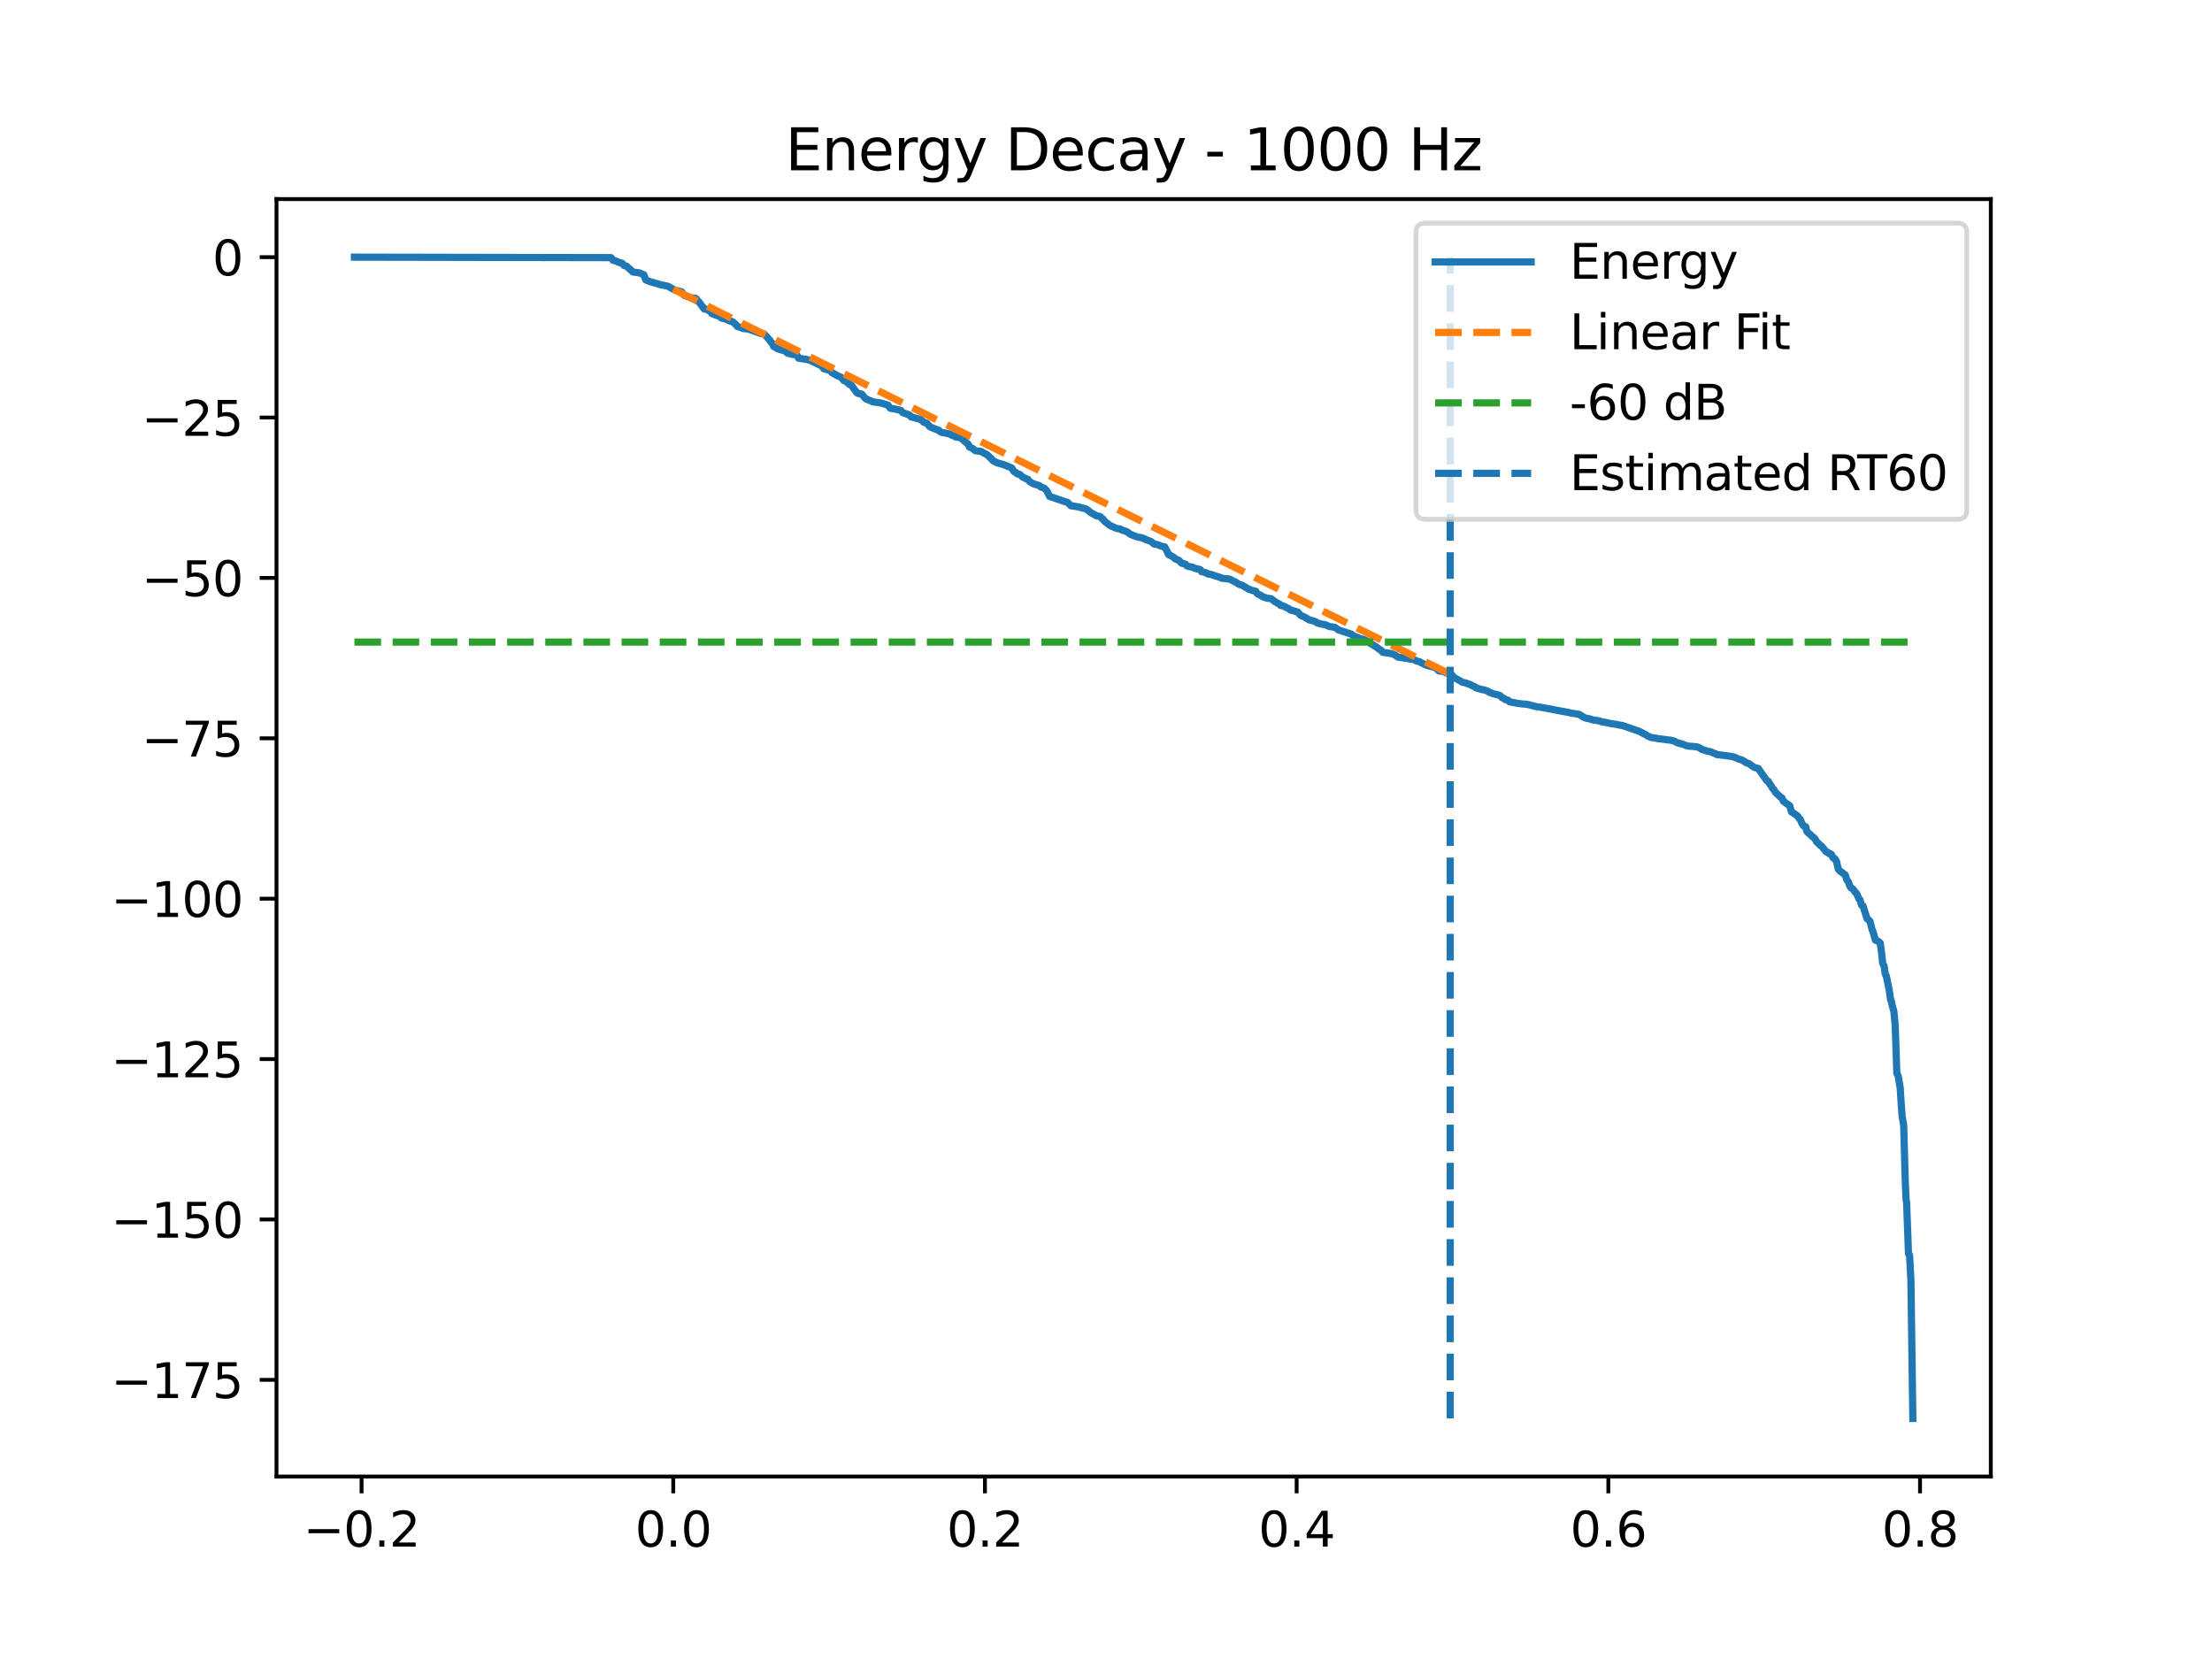 <?xml version="1.0" encoding="utf-8" standalone="no"?>
<!DOCTYPE svg PUBLIC "-//W3C//DTD SVG 1.1//EN"
  "http://www.w3.org/Graphics/SVG/1.1/DTD/svg11.dtd">
<svg xmlns:xlink="http://www.w3.org/1999/xlink" width="460.8pt" height="345.6pt" viewBox="0 0 460.8 345.6" xmlns="http://www.w3.org/2000/svg" version="1.1">
 <defs>
  <style type="text/css">*{stroke-linejoin: round; stroke-linecap: butt}</style>
 </defs>
 <g id="figure_1">
  <g id="patch_1">
   <path d="M 0 345.6 
L 460.8 345.6 
L 460.8 0 
L 0 0 
z
" style="fill: #ffffff"/>
  </g>
  <g id="axes_1">
   <g id="patch_2">
    <path d="M 57.6 307.584 
L 414.72 307.584 
L 414.72 41.472 
L 57.6 41.472 
z
" style="fill: #ffffff"/>
   </g>
   <g id="matplotlib.axis_1">
    <g id="xtick_1">
     <g id="line2d_1">
      <defs>
       <path id="m60c1c02445" d="M 0 0 
L 0 3.5 
" style="stroke: #000000; stroke-width: 0.8"/>
      </defs>
      <g>
       <use xlink:href="#m60c1c02445" x="75.321" y="307.584" style="stroke: #000000; stroke-width: 0.8"/>
      </g>
     </g>
     <g id="text_1">
      <!-- −0.2 -->
      <g transform="translate(63.179 322.182) scale(0.1 -0.1)">
       <defs>
        <path id="DejaVuSans-2212" d="M 678 2272 
L 4684 2272 
L 4684 1741 
L 678 1741 
L 678 2272 
z
" transform="scale(0.016)"/>
        <path id="DejaVuSans-30" d="M 2034 4250 
Q 1547 4250 1301 3770 
Q 1056 3291 1056 2328 
Q 1056 1369 1301 889 
Q 1547 409 2034 409 
Q 2525 409 2770 889 
Q 3016 1369 3016 2328 
Q 3016 3291 2770 3770 
Q 2525 4250 2034 4250 
z
M 2034 4750 
Q 2819 4750 3233 4129 
Q 3647 3509 3647 2328 
Q 3647 1150 3233 529 
Q 2819 -91 2034 -91 
Q 1250 -91 836 529 
Q 422 1150 422 2328 
Q 422 3509 836 4129 
Q 1250 4750 2034 4750 
z
" transform="scale(0.016)"/>
        <path id="DejaVuSans-2e" d="M 684 794 
L 1344 794 
L 1344 0 
L 684 0 
L 684 794 
z
" transform="scale(0.016)"/>
        <path id="DejaVuSans-32" d="M 1228 531 
L 3431 531 
L 3431 0 
L 469 0 
L 469 531 
Q 828 903 1448 1529 
Q 2069 2156 2228 2338 
Q 2531 2678 2651 2914 
Q 2772 3150 2772 3378 
Q 2772 3750 2511 3984 
Q 2250 4219 1831 4219 
Q 1534 4219 1204 4116 
Q 875 4013 500 3803 
L 500 4441 
Q 881 4594 1212 4672 
Q 1544 4750 1819 4750 
Q 2544 4750 2975 4387 
Q 3406 4025 3406 3419 
Q 3406 3131 3298 2873 
Q 3191 2616 2906 2266 
Q 2828 2175 2409 1742 
Q 1991 1309 1228 531 
z
" transform="scale(0.016)"/>
       </defs>
       <use xlink:href="#DejaVuSans-2212"/>
       <use xlink:href="#DejaVuSans-30" transform="translate(83.789 0)"/>
       <use xlink:href="#DejaVuSans-2e" transform="translate(147.412 0)"/>
       <use xlink:href="#DejaVuSans-32" transform="translate(179.199 0)"/>
      </g>
     </g>
    </g>
    <g id="xtick_2">
     <g id="line2d_2">
      <g>
       <use xlink:href="#m60c1c02445" x="140.252" y="307.584" style="stroke: #000000; stroke-width: 0.8"/>
      </g>
     </g>
     <g id="text_2">
      <!-- 0.0 -->
      <g transform="translate(132.3 322.182) scale(0.1 -0.1)">
       <use xlink:href="#DejaVuSans-30"/>
       <use xlink:href="#DejaVuSans-2e" transform="translate(63.623 0)"/>
       <use xlink:href="#DejaVuSans-30" transform="translate(95.41 0)"/>
      </g>
     </g>
    </g>
    <g id="xtick_3">
     <g id="line2d_3">
      <g>
       <use xlink:href="#m60c1c02445" x="205.183" y="307.584" style="stroke: #000000; stroke-width: 0.8"/>
      </g>
     </g>
     <g id="text_3">
      <!-- 0.2 -->
      <g transform="translate(197.231 322.182) scale(0.1 -0.1)">
       <use xlink:href="#DejaVuSans-30"/>
       <use xlink:href="#DejaVuSans-2e" transform="translate(63.623 0)"/>
       <use xlink:href="#DejaVuSans-32" transform="translate(95.41 0)"/>
      </g>
     </g>
    </g>
    <g id="xtick_4">
     <g id="line2d_4">
      <g>
       <use xlink:href="#m60c1c02445" x="270.113" y="307.584" style="stroke: #000000; stroke-width: 0.8"/>
      </g>
     </g>
     <g id="text_4">
      <!-- 0.4 -->
      <g transform="translate(262.162 322.182) scale(0.1 -0.1)">
       <defs>
        <path id="DejaVuSans-34" d="M 2419 4116 
L 825 1625 
L 2419 1625 
L 2419 4116 
z
M 2253 4666 
L 3047 4666 
L 3047 1625 
L 3713 1625 
L 3713 1100 
L 3047 1100 
L 3047 0 
L 2419 0 
L 2419 1100 
L 313 1100 
L 313 1709 
L 2253 4666 
z
" transform="scale(0.016)"/>
       </defs>
       <use xlink:href="#DejaVuSans-30"/>
       <use xlink:href="#DejaVuSans-2e" transform="translate(63.623 0)"/>
       <use xlink:href="#DejaVuSans-34" transform="translate(95.41 0)"/>
      </g>
     </g>
    </g>
    <g id="xtick_5">
     <g id="line2d_5">
      <g>
       <use xlink:href="#m60c1c02445" x="335.044" y="307.584" style="stroke: #000000; stroke-width: 0.8"/>
      </g>
     </g>
     <g id="text_5">
      <!-- 0.6 -->
      <g transform="translate(327.093 322.182) scale(0.1 -0.1)">
       <defs>
        <path id="DejaVuSans-36" d="M 2113 2584 
Q 1688 2584 1439 2293 
Q 1191 2003 1191 1497 
Q 1191 994 1439 701 
Q 1688 409 2113 409 
Q 2538 409 2786 701 
Q 3034 994 3034 1497 
Q 3034 2003 2786 2293 
Q 2538 2584 2113 2584 
z
M 3366 4563 
L 3366 3988 
Q 3128 4100 2886 4159 
Q 2644 4219 2406 4219 
Q 1781 4219 1451 3797 
Q 1122 3375 1075 2522 
Q 1259 2794 1537 2939 
Q 1816 3084 2150 3084 
Q 2853 3084 3261 2657 
Q 3669 2231 3669 1497 
Q 3669 778 3244 343 
Q 2819 -91 2113 -91 
Q 1303 -91 875 529 
Q 447 1150 447 2328 
Q 447 3434 972 4092 
Q 1497 4750 2381 4750 
Q 2619 4750 2861 4703 
Q 3103 4656 3366 4563 
z
" transform="scale(0.016)"/>
       </defs>
       <use xlink:href="#DejaVuSans-30"/>
       <use xlink:href="#DejaVuSans-2e" transform="translate(63.623 0)"/>
       <use xlink:href="#DejaVuSans-36" transform="translate(95.41 0)"/>
      </g>
     </g>
    </g>
    <g id="xtick_6">
     <g id="line2d_6">
      <g>
       <use xlink:href="#m60c1c02445" x="399.975" y="307.584" style="stroke: #000000; stroke-width: 0.8"/>
      </g>
     </g>
     <g id="text_6">
      <!-- 0.8 -->
      <g transform="translate(392.024 322.182) scale(0.1 -0.1)">
       <defs>
        <path id="DejaVuSans-38" d="M 2034 2216 
Q 1584 2216 1326 1975 
Q 1069 1734 1069 1313 
Q 1069 891 1326 650 
Q 1584 409 2034 409 
Q 2484 409 2743 651 
Q 3003 894 3003 1313 
Q 3003 1734 2745 1975 
Q 2488 2216 2034 2216 
z
M 1403 2484 
Q 997 2584 770 2862 
Q 544 3141 544 3541 
Q 544 4100 942 4425 
Q 1341 4750 2034 4750 
Q 2731 4750 3128 4425 
Q 3525 4100 3525 3541 
Q 3525 3141 3298 2862 
Q 3072 2584 2669 2484 
Q 3125 2378 3379 2068 
Q 3634 1759 3634 1313 
Q 3634 634 3220 271 
Q 2806 -91 2034 -91 
Q 1263 -91 848 271 
Q 434 634 434 1313 
Q 434 1759 690 2068 
Q 947 2378 1403 2484 
z
M 1172 3481 
Q 1172 3119 1398 2916 
Q 1625 2713 2034 2713 
Q 2441 2713 2670 2916 
Q 2900 3119 2900 3481 
Q 2900 3844 2670 4047 
Q 2441 4250 2034 4250 
Q 1625 4250 1398 4047 
Q 1172 3844 1172 3481 
z
" transform="scale(0.016)"/>
       </defs>
       <use xlink:href="#DejaVuSans-30"/>
       <use xlink:href="#DejaVuSans-2e" transform="translate(63.623 0)"/>
       <use xlink:href="#DejaVuSans-38" transform="translate(95.41 0)"/>
      </g>
     </g>
    </g>
   </g>
   <g id="matplotlib.axis_2">
    <g id="ytick_1">
     <g id="line2d_7">
      <defs>
       <path id="mba41e789d2" d="M 0 0 
L -3.5 0 
" style="stroke: #000000; stroke-width: 0.8"/>
      </defs>
      <g>
       <use xlink:href="#mba41e789d2" x="57.6" y="287.444" style="stroke: #000000; stroke-width: 0.8"/>
      </g>
     </g>
     <g id="text_7">
      <!-- −175 -->
      <g transform="translate(23.133 291.243) scale(0.1 -0.1)">
       <defs>
        <path id="DejaVuSans-31" d="M 794 531 
L 1825 531 
L 1825 4091 
L 703 3866 
L 703 4441 
L 1819 4666 
L 2450 4666 
L 2450 531 
L 3481 531 
L 3481 0 
L 794 0 
L 794 531 
z
" transform="scale(0.016)"/>
        <path id="DejaVuSans-37" d="M 525 4666 
L 3525 4666 
L 3525 4397 
L 1831 0 
L 1172 0 
L 2766 4134 
L 525 4134 
L 525 4666 
z
" transform="scale(0.016)"/>
        <path id="DejaVuSans-35" d="M 691 4666 
L 3169 4666 
L 3169 4134 
L 1269 4134 
L 1269 2991 
Q 1406 3038 1543 3061 
Q 1681 3084 1819 3084 
Q 2600 3084 3056 2656 
Q 3513 2228 3513 1497 
Q 3513 744 3044 326 
Q 2575 -91 1722 -91 
Q 1428 -91 1123 -41 
Q 819 9 494 109 
L 494 744 
Q 775 591 1075 516 
Q 1375 441 1709 441 
Q 2250 441 2565 725 
Q 2881 1009 2881 1497 
Q 2881 1984 2565 2268 
Q 2250 2553 1709 2553 
Q 1456 2553 1204 2497 
Q 953 2441 691 2322 
L 691 4666 
z
" transform="scale(0.016)"/>
       </defs>
       <use xlink:href="#DejaVuSans-2212"/>
       <use xlink:href="#DejaVuSans-31" transform="translate(83.789 0)"/>
       <use xlink:href="#DejaVuSans-37" transform="translate(147.412 0)"/>
       <use xlink:href="#DejaVuSans-35" transform="translate(211.035 0)"/>
      </g>
     </g>
    </g>
    <g id="ytick_2">
     <g id="line2d_8">
      <g>
       <use xlink:href="#mba41e789d2" x="57.6" y="254.033" style="stroke: #000000; stroke-width: 0.8"/>
      </g>
     </g>
     <g id="text_8">
      <!-- −150 -->
      <g transform="translate(23.133 257.833) scale(0.1 -0.1)">
       <use xlink:href="#DejaVuSans-2212"/>
       <use xlink:href="#DejaVuSans-31" transform="translate(83.789 0)"/>
       <use xlink:href="#DejaVuSans-35" transform="translate(147.412 0)"/>
       <use xlink:href="#DejaVuSans-30" transform="translate(211.035 0)"/>
      </g>
     </g>
    </g>
    <g id="ytick_3">
     <g id="line2d_9">
      <g>
       <use xlink:href="#mba41e789d2" x="57.6" y="220.622" style="stroke: #000000; stroke-width: 0.8"/>
      </g>
     </g>
     <g id="text_9">
      <!-- −125 -->
      <g transform="translate(23.133 224.422) scale(0.1 -0.1)">
       <use xlink:href="#DejaVuSans-2212"/>
       <use xlink:href="#DejaVuSans-31" transform="translate(83.789 0)"/>
       <use xlink:href="#DejaVuSans-32" transform="translate(147.412 0)"/>
       <use xlink:href="#DejaVuSans-35" transform="translate(211.035 0)"/>
      </g>
     </g>
    </g>
    <g id="ytick_4">
     <g id="line2d_10">
      <g>
       <use xlink:href="#mba41e789d2" x="57.6" y="187.212" style="stroke: #000000; stroke-width: 0.8"/>
      </g>
     </g>
     <g id="text_10">
      <!-- −100 -->
      <g transform="translate(23.133 191.011) scale(0.1 -0.1)">
       <use xlink:href="#DejaVuSans-2212"/>
       <use xlink:href="#DejaVuSans-31" transform="translate(83.789 0)"/>
       <use xlink:href="#DejaVuSans-30" transform="translate(147.412 0)"/>
       <use xlink:href="#DejaVuSans-30" transform="translate(211.035 0)"/>
      </g>
     </g>
    </g>
    <g id="ytick_5">
     <g id="line2d_11">
      <g>
       <use xlink:href="#mba41e789d2" x="57.6" y="153.801" style="stroke: #000000; stroke-width: 0.8"/>
      </g>
     </g>
     <g id="text_11">
      <!-- −75 -->
      <g transform="translate(29.495 157.6) scale(0.1 -0.1)">
       <use xlink:href="#DejaVuSans-2212"/>
       <use xlink:href="#DejaVuSans-37" transform="translate(83.789 0)"/>
       <use xlink:href="#DejaVuSans-35" transform="translate(147.412 0)"/>
      </g>
     </g>
    </g>
    <g id="ytick_6">
     <g id="line2d_12">
      <g>
       <use xlink:href="#mba41e789d2" x="57.6" y="120.39" style="stroke: #000000; stroke-width: 0.8"/>
      </g>
     </g>
     <g id="text_12">
      <!-- −50 -->
      <g transform="translate(29.495 124.189) scale(0.1 -0.1)">
       <use xlink:href="#DejaVuSans-2212"/>
       <use xlink:href="#DejaVuSans-35" transform="translate(83.789 0)"/>
       <use xlink:href="#DejaVuSans-30" transform="translate(147.412 0)"/>
      </g>
     </g>
    </g>
    <g id="ytick_7">
     <g id="line2d_13">
      <g>
       <use xlink:href="#mba41e789d2" x="57.6" y="86.979" style="stroke: #000000; stroke-width: 0.8"/>
      </g>
     </g>
     <g id="text_13">
      <!-- −25 -->
      <g transform="translate(29.495 90.778) scale(0.1 -0.1)">
       <use xlink:href="#DejaVuSans-2212"/>
       <use xlink:href="#DejaVuSans-32" transform="translate(83.789 0)"/>
       <use xlink:href="#DejaVuSans-35" transform="translate(147.412 0)"/>
      </g>
     </g>
    </g>
    <g id="ytick_8">
     <g id="line2d_14">
      <g>
       <use xlink:href="#mba41e789d2" x="57.6" y="53.568" style="stroke: #000000; stroke-width: 0.8"/>
      </g>
     </g>
     <g id="text_14">
      <!-- 0 -->
      <g transform="translate(44.237 57.367) scale(0.1 -0.1)">
       <use xlink:href="#DejaVuSans-30"/>
      </g>
     </g>
    </g>
   </g>
   <g id="line2d_15">
    <path d="M 73.833 53.568 
L 127.306 53.671 
L 127.692 54.225 
L 127.935 54.267 
L 128.638 54.504 
L 128.821 54.645 
L 129.592 54.829 
L 129.991 55.304 
L 130.526 55.442 
L 130.755 55.66 
L 131.675 56.481 
L 131.851 56.661 
L 133.211 56.842 
L 133.657 57.051 
L 134.137 57.241 
L 134.53 58.308 
L 134.746 58.398 
L 135.044 58.523 
L 135.564 58.71 
L 136.038 58.85 
L 137.587 59.31 
L 137.83 59.37 
L 138.818 59.548 
L 139.23 59.664 
L 140.191 60.241 
L 140.468 60.361 
L 140.705 60.507 
L 140.955 60.531 
L 141.963 60.763 
L 142.565 61.517 
L 142.937 61.68 
L 143.146 61.718 
L 143.491 61.863 
L 143.823 62.015 
L 144.959 62.168 
L 145.169 62.377 
L 145.399 62.782 
L 145.622 62.898 
L 146.055 63.483 
L 146.122 63.591 
L 146.312 63.85 
L 146.44 63.98 
L 146.623 64.283 
L 146.785 64.404 
L 147.164 64.436 
L 147.455 64.58 
L 147.773 64.779 
L 148.07 64.951 
L 148.294 65.324 
L 148.936 65.561 
L 149.308 65.716 
L 149.944 65.876 
L 150.214 66.219 
L 150.39 66.284 
L 151.263 66.481 
L 151.5 66.62 
L 151.716 66.73 
L 152.054 66.875 
L 152.575 66.998 
L 153.339 67.658 
L 153.42 67.762 
L 153.637 68.043 
L 154.388 68.221 
L 154.766 68.438 
L 155.916 68.551 
L 158.365 69.437 
L 158.595 69.488 
L 159.21 69.598 
L 160.346 70.851 
L 160.536 71.18 
L 160.942 71.566 
L 161.172 72.187 
L 161.435 72.301 
L 161.719 72.503 
L 162.024 72.664 
L 162.443 72.805 
L 163.187 73.01 
L 163.593 73.133 
L 164.093 73.602 
L 164.722 73.72 
L 164.952 73.8 
L 166.014 73.974 
L 166.366 74.637 
L 166.637 74.654 
L 167.401 74.774 
L 168.233 74.916 
L 168.862 75.12 
L 169.234 75.283 
L 171.222 76.261 
L 171.615 76.812 
L 172.589 77.077 
L 172.791 77.124 
L 173.028 77.254 
L 173.306 77.636 
L 173.569 77.768 
L 174.131 78.089 
L 174.307 78.21 
L 174.76 78.394 
L 175.382 78.706 
L 175.456 78.801 
L 175.686 79.179 
L 176.606 79.706 
L 176.931 80.073 
L 177.113 80.128 
L 177.323 80.23 
L 178.547 81.851 
L 178.852 81.981 
L 179.508 82.1 
L 180.326 83.055 
L 181.118 83.408 
L 181.55 83.562 
L 181.868 83.717 
L 182.998 83.867 
L 183.769 84.017 
L 185.02 84.417 
L 185.453 85.043 
L 186.4 85.196 
L 187.671 85.502 
L 187.983 85.875 
L 188.145 85.988 
L 188.517 86.101 
L 189.518 86.489 
L 189.809 86.87 
L 190.025 86.888 
L 191.04 87.188 
L 191.297 87.249 
L 191.77 87.362 
L 192.48 87.987 
L 192.69 88.059 
L 193.103 88.168 
L 193.394 88.538 
L 193.63 88.828 
L 194.036 89.054 
L 195.598 89.669 
L 195.835 89.929 
L 196.099 90.043 
L 196.356 90.114 
L 196.999 90.224 
L 197.668 90.371 
L 198.067 90.525 
L 198.29 90.685 
L 198.777 90.805 
L 199.028 91.021 
L 199.914 91.14 
L 200.205 91.255 
L 201.145 92.081 
L 201.726 92.576 
L 201.95 93.132 
L 202.254 93.243 
L 202.721 93.507 
L 203.072 93.837 
L 203.241 93.904 
L 204.371 94.054 
L 205.013 94.403 
L 205.196 94.522 
L 205.494 94.63 
L 206.001 95.051 
L 206.211 95.32 
L 206.474 95.5 
L 206.867 95.985 
L 207.746 96.425 
L 208.943 96.748 
L 210.783 97.496 
L 211.107 98.07 
L 211.189 98.186 
L 211.344 98.297 
L 211.635 98.419 
L 211.899 98.701 
L 212.44 98.827 
L 213.11 99.435 
L 213.509 99.595 
L 213.684 99.707 
L 214.111 99.855 
L 214.32 100.13 
L 214.523 100.346 
L 215.274 100.777 
L 216.512 101.156 
L 216.782 101.423 
L 217.154 101.548 
L 217.479 101.667 
L 217.709 101.865 
L 218.02 102.186 
L 218.135 102.366 
L 218.642 103.402 
L 221.868 104.511 
L 222.335 104.619 
L 223.086 105.352 
L 224.499 105.567 
L 226.211 106.001 
L 226.826 106.43 
L 227.009 106.595 
L 227.212 106.783 
L 228.375 107.425 
L 228.564 107.495 
L 228.957 107.536 
L 229.241 107.649 
L 229.525 108.026 
L 229.741 108.095 
L 229.829 108.211 
L 230.052 108.55 
L 230.533 108.923 
L 231.236 109.448 
L 231.48 109.597 
L 231.804 109.724 
L 232.623 110.086 
L 233.36 110.201 
L 233.806 110.464 
L 234.232 110.575 
L 234.469 110.648 
L 234.943 110.884 
L 235.436 111.282 
L 236.363 111.659 
L 236.742 111.797 
L 236.985 111.881 
L 237.689 111.997 
L 237.973 112.075 
L 238.284 112.186 
L 238.588 112.37 
L 239.745 112.778 
L 240.245 113.163 
L 240.326 113.274 
L 240.489 113.35 
L 241.239 113.472 
L 241.537 113.623 
L 241.862 113.752 
L 242.044 113.811 
L 242.626 113.919 
L 243.214 115.009 
L 243.411 115.493 
L 243.58 115.577 
L 244.452 116.06 
L 244.669 116.293 
L 244.811 116.403 
L 245.656 116.778 
L 246.136 117.321 
L 246.948 117.511 
L 247.246 117.869 
L 247.604 118.004 
L 248.47 118.156 
L 248.693 118.305 
L 248.957 118.399 
L 249.566 118.539 
L 249.883 118.602 
L 250.066 118.711 
L 250.127 118.842 
L 250.303 119.086 
L 250.519 119.104 
L 251.378 119.374 
L 251.615 119.574 
L 252.399 119.683 
L 252.724 119.838 
L 253.272 120.005 
L 253.908 120.188 
L 254.32 120.36 
L 254.503 120.455 
L 256.032 120.617 
L 256.377 120.737 
L 256.579 120.864 
L 257.445 121.291 
L 258.176 121.764 
L 258.69 121.875 
L 260.103 122.718 
L 260.59 122.887 
L 260.813 122.985 
L 261.598 123.169 
L 261.787 123.514 
L 261.963 123.71 
L 262.369 123.882 
L 262.565 124.03 
L 262.863 124.158 
L 263.079 124.333 
L 263.33 124.402 
L 263.654 124.513 
L 263.884 124.606 
L 264.79 124.715 
L 265.392 125.182 
L 265.582 125.341 
L 265.839 125.456 
L 266.096 125.638 
L 266.556 125.85 
L 266.759 126.117 
L 267.002 126.163 
L 267.435 126.275 
L 268.578 126.874 
L 268.801 127.084 
L 269.146 127.151 
L 270.343 127.505 
L 270.824 128.069 
L 270.932 128.181 
L 271.128 128.276 
L 271.412 128.388 
L 271.622 128.476 
L 271.872 128.608 
L 272.778 129.161 
L 273.353 129.278 
L 273.644 129.363 
L 274.05 129.511 
L 274.429 129.785 
L 274.977 129.932 
L 275.43 130.042 
L 275.802 130.086 
L 276.383 130.243 
L 276.627 130.403 
L 277.195 130.565 
L 277.513 130.593 
L 278.135 130.707 
L 278.805 131.215 
L 281.571 132.12 
L 281.787 132.372 
L 282.525 132.695 
L 282.87 132.808 
L 283.1 132.912 
L 283.323 133.053 
L 283.925 133.161 
L 284.574 133.443 
L 285.054 133.663 
L 285.298 133.914 
L 285.981 134.319 
L 286.157 134.419 
L 286.366 134.591 
L 286.623 134.692 
L 286.874 134.923 
L 287.361 135.268 
L 287.591 135.382 
L 288.044 135.88 
L 289.931 136.167 
L 290.276 136.313 
L 290.58 136.425 
L 291.189 136.882 
L 292.075 137.007 
L 293.394 137.205 
L 293.637 137.266 
L 294.611 137.424 
L 295.092 137.702 
L 295.653 137.835 
L 296.938 138.485 
L 297.479 138.671 
L 297.736 138.739 
L 298.71 138.991 
L 298.94 139.086 
L 299.197 139.256 
L 299.461 139.484 
L 299.725 139.74 
L 299.894 139.788 
L 300.78 139.897 
L 301.186 140.155 
L 301.97 140.333 
L 302.302 140.514 
L 302.491 140.621 
L 302.66 140.86 
L 302.89 141.13 
L 303.079 141.253 
L 303.377 141.402 
L 303.986 141.731 
L 304.459 141.999 
L 304.676 142.139 
L 304.933 142.166 
L 305.426 142.298 
L 305.846 142.468 
L 306.373 142.646 
L 306.603 142.812 
L 307.131 142.999 
L 307.483 143.282 
L 307.767 143.372 
L 308.369 143.544 
L 308.626 143.627 
L 309.268 143.746 
L 309.958 144.001 
L 310.337 144.26 
L 310.736 144.371 
L 310.946 144.492 
L 311.439 144.602 
L 311.69 144.642 
L 312.007 144.752 
L 312.271 144.817 
L 312.515 144.921 
L 312.9 145.341 
L 313.286 145.467 
L 313.529 145.726 
L 314.151 145.866 
L 314.239 145.962 
L 314.456 146.196 
L 316.296 146.546 
L 317.31 146.662 
L 317.831 146.69 
L 318.521 146.813 
L 319.772 147.137 
L 320.361 147.265 
L 320.753 147.3 
L 323.276 147.753 
L 323.905 147.893 
L 326.914 148.445 
L 327.171 148.533 
L 328.883 148.794 
L 329.126 148.905 
L 329.397 149.115 
L 329.586 149.224 
L 330.154 149.526 
L 330.506 149.635 
L 330.729 149.659 
L 331.338 149.804 
L 331.852 149.988 
L 332.785 150.101 
L 333.326 150.206 
L 333.536 150.315 
L 333.732 150.378 
L 334.544 150.495 
L 334.808 150.578 
L 335.491 150.716 
L 336.174 150.825 
L 336.931 150.931 
L 337.168 151.016 
L 337.966 151.133 
L 341.416 152.327 
L 341.727 152.461 
L 342.369 152.816 
L 342.938 153.102 
L 343.154 153.284 
L 343.573 153.441 
L 343.837 153.61 
L 344.229 153.677 
L 345.034 153.784 
L 345.264 153.861 
L 346.948 154.05 
L 347.314 154.124 
L 347.909 154.173 
L 348.403 154.284 
L 348.66 154.344 
L 348.917 154.447 
L 349.147 154.603 
L 349.444 154.71 
L 349.661 154.816 
L 350.208 154.927 
L 350.553 155.037 
L 351.494 155.404 
L 352.846 155.519 
L 353.563 155.599 
L 354.064 155.782 
L 354.449 156.085 
L 355.329 156.353 
L 355.498 156.427 
L 356.519 156.653 
L 356.952 156.896 
L 357.398 157.01 
L 357.709 157.203 
L 358.359 157.263 
L 360.178 157.508 
L 360.489 157.544 
L 361.206 157.689 
L 361.849 157.96 
L 362.092 158.1 
L 362.87 158.321 
L 363.404 158.632 
L 363.519 158.749 
L 363.803 158.911 
L 364.331 159.07 
L 365.406 159.853 
L 366.279 160.089 
L 368.044 162.606 
L 368.321 162.727 
L 368.748 163.429 
L 368.998 163.739 
L 369.235 164.223 
L 369.519 164.477 
L 369.579 164.567 
L 369.803 165.01 
L 369.951 165.135 
L 370.493 165.666 
L 370.648 165.78 
L 370.905 166.03 
L 371.21 166.221 
L 371.264 166.338 
L 371.5 166.909 
L 371.926 167.191 
L 372.096 167.359 
L 372.833 167.842 
L 373.022 168.563 
L 373.212 169.162 
L 373.36 169.223 
L 373.584 169.353 
L 373.807 169.526 
L 374.47 169.984 
L 374.842 170.552 
L 375.038 170.693 
L 375.389 171.571 
L 375.457 171.675 
L 375.667 171.973 
L 375.775 172.087 
L 375.985 172.134 
L 376.174 172.244 
L 376.384 173.142 
L 376.539 173.353 
L 377.047 173.81 
L 377.195 173.921 
L 377.324 174.073 
L 377.567 174.293 
L 377.777 174.422 
L 377.973 174.621 
L 378.122 174.76 
L 378.433 175.381 
L 378.622 175.505 
L 379.197 176.108 
L 379.468 176.264 
L 380.219 177.199 
L 380.408 177.449 
L 380.794 177.561 
L 381.044 177.84 
L 381.423 177.909 
L 381.571 178.059 
L 381.855 178.709 
L 382.018 178.752 
L 382.248 178.902 
L 382.593 179.494 
L 382.66 179.799 
L 382.944 181.059 
L 383.195 181.322 
L 383.35 181.527 
L 383.628 181.672 
L 383.925 181.888 
L 384.162 182.134 
L 384.399 182.255 
L 384.75 183.361 
L 385.034 183.658 
L 385.305 184.475 
L 385.603 184.982 
L 385.954 185.158 
L 386.462 185.847 
L 386.61 185.985 
L 386.773 186.154 
L 387.314 187.344 
L 387.49 187.468 
L 387.652 188.097 
L 387.835 188.591 
L 388.098 188.733 
L 388.957 191.408 
L 389.106 191.467 
L 389.214 191.589 
L 389.492 191.843 
L 389.566 191.97 
L 389.992 193.675 
L 390.148 194.019 
L 390.195 194.107 
L 390.682 195.854 
L 390.932 195.972 
L 391.128 196.015 
L 391.352 196.153 
L 391.69 196.465 
L 391.981 198.567 
L 392.197 200.685 
L 392.481 201.205 
L 392.718 202.778 
L 392.779 203.014 
L 392.948 203.232 
L 393.002 203.555 
L 393.252 204.768 
L 393.604 206.485 
L 393.847 208.328 
L 393.976 208.453 
L 394.186 209.489 
L 394.49 210.553 
L 394.531 210.692 
L 394.801 213.587 
L 395.146 223.579 
L 395.322 223.907 
L 395.43 224.162 
L 395.789 226.341 
L 395.836 226.46 
L 396.032 229.565 
L 396.242 232.514 
L 396.573 234.428 
L 396.905 246.233 
L 397.074 249.999 
L 397.168 250.291 
L 397.365 255.418 
L 397.574 261.183 
L 397.709 261.296 
L 397.811 261.694 
L 398.081 266.799 
L 398.481 295.488 
L 398.481 295.488 
" clip-path="url(#p158e7022ed)" style="fill: none; stroke: #1f77b4; stroke-width: 1.5; stroke-linecap: square"/>
   </g>
   <g id="line2d_16">
    <path d="M 140.252 60.252 
L 302.105 140.436 
" clip-path="url(#p158e7022ed)" style="fill: none; stroke-dasharray: 5.55,2.4; stroke-dashoffset: 0; stroke: #ff7f0e; stroke-width: 1.5"/>
   </g>
   <g id="line2d_17">
    <path d="M 73.833 133.754 
L 398.487 133.754 
L 398.487 133.754 
" clip-path="url(#p158e7022ed)" style="fill: none; stroke-dasharray: 5.55,2.4; stroke-dashoffset: 0; stroke: #2ca02c; stroke-width: 1.5"/>
   </g>
   <g id="LineCollection_1">
    <path d="M 302.105 295.488 
L 302.105 53.568 
" clip-path="url(#p158e7022ed)" style="fill: none; stroke-dasharray: 5.55,2.4; stroke-dashoffset: 0; stroke: #1f77b4; stroke-width: 1.5"/>
   </g>
   <g id="patch_3">
    <path d="M 57.6 307.584 
L 57.6 41.472 
" style="fill: none; stroke: #000000; stroke-width: 0.8; stroke-linejoin: miter; stroke-linecap: square"/>
   </g>
   <g id="patch_4">
    <path d="M 414.72 307.584 
L 414.72 41.472 
" style="fill: none; stroke: #000000; stroke-width: 0.8; stroke-linejoin: miter; stroke-linecap: square"/>
   </g>
   <g id="patch_5">
    <path d="M 57.6 307.584 
L 414.72 307.584 
" style="fill: none; stroke: #000000; stroke-width: 0.8; stroke-linejoin: miter; stroke-linecap: square"/>
   </g>
   <g id="patch_6">
    <path d="M 57.6 41.472 
L 414.72 41.472 
" style="fill: none; stroke: #000000; stroke-width: 0.8; stroke-linejoin: miter; stroke-linecap: square"/>
   </g>
   <g id="text_15">
    <!-- Energy Decay - 1000 Hz -->
    <g transform="translate(163.59 35.472) scale(0.12 -0.12)">
     <defs>
      <path id="DejaVuSans-45" d="M 628 4666 
L 3578 4666 
L 3578 4134 
L 1259 4134 
L 1259 2753 
L 3481 2753 
L 3481 2222 
L 1259 2222 
L 1259 531 
L 3634 531 
L 3634 0 
L 628 0 
L 628 4666 
z
" transform="scale(0.016)"/>
      <path id="DejaVuSans-6e" d="M 3513 2113 
L 3513 0 
L 2938 0 
L 2938 2094 
Q 2938 2591 2744 2837 
Q 2550 3084 2163 3084 
Q 1697 3084 1428 2787 
Q 1159 2491 1159 1978 
L 1159 0 
L 581 0 
L 581 3500 
L 1159 3500 
L 1159 2956 
Q 1366 3272 1645 3428 
Q 1925 3584 2291 3584 
Q 2894 3584 3203 3211 
Q 3513 2838 3513 2113 
z
" transform="scale(0.016)"/>
      <path id="DejaVuSans-65" d="M 3597 1894 
L 3597 1613 
L 953 1613 
Q 991 1019 1311 708 
Q 1631 397 2203 397 
Q 2534 397 2845 478 
Q 3156 559 3463 722 
L 3463 178 
Q 3153 47 2828 -22 
Q 2503 -91 2169 -91 
Q 1331 -91 842 396 
Q 353 884 353 1716 
Q 353 2575 817 3079 
Q 1281 3584 2069 3584 
Q 2775 3584 3186 3129 
Q 3597 2675 3597 1894 
z
M 3022 2063 
Q 3016 2534 2758 2815 
Q 2500 3097 2075 3097 
Q 1594 3097 1305 2825 
Q 1016 2553 972 2059 
L 3022 2063 
z
" transform="scale(0.016)"/>
      <path id="DejaVuSans-72" d="M 2631 2963 
Q 2534 3019 2420 3045 
Q 2306 3072 2169 3072 
Q 1681 3072 1420 2755 
Q 1159 2438 1159 1844 
L 1159 0 
L 581 0 
L 581 3500 
L 1159 3500 
L 1159 2956 
Q 1341 3275 1631 3429 
Q 1922 3584 2338 3584 
Q 2397 3584 2469 3576 
Q 2541 3569 2628 3553 
L 2631 2963 
z
" transform="scale(0.016)"/>
      <path id="DejaVuSans-67" d="M 2906 1791 
Q 2906 2416 2648 2759 
Q 2391 3103 1925 3103 
Q 1463 3103 1205 2759 
Q 947 2416 947 1791 
Q 947 1169 1205 825 
Q 1463 481 1925 481 
Q 2391 481 2648 825 
Q 2906 1169 2906 1791 
z
M 3481 434 
Q 3481 -459 3084 -895 
Q 2688 -1331 1869 -1331 
Q 1566 -1331 1297 -1286 
Q 1028 -1241 775 -1147 
L 775 -588 
Q 1028 -725 1275 -790 
Q 1522 -856 1778 -856 
Q 2344 -856 2625 -561 
Q 2906 -266 2906 331 
L 2906 616 
Q 2728 306 2450 153 
Q 2172 0 1784 0 
Q 1141 0 747 490 
Q 353 981 353 1791 
Q 353 2603 747 3093 
Q 1141 3584 1784 3584 
Q 2172 3584 2450 3431 
Q 2728 3278 2906 2969 
L 2906 3500 
L 3481 3500 
L 3481 434 
z
" transform="scale(0.016)"/>
      <path id="DejaVuSans-79" d="M 2059 -325 
Q 1816 -950 1584 -1140 
Q 1353 -1331 966 -1331 
L 506 -1331 
L 506 -850 
L 844 -850 
Q 1081 -850 1212 -737 
Q 1344 -625 1503 -206 
L 1606 56 
L 191 3500 
L 800 3500 
L 1894 763 
L 2988 3500 
L 3597 3500 
L 2059 -325 
z
" transform="scale(0.016)"/>
      <path id="DejaVuSans-20" transform="scale(0.016)"/>
      <path id="DejaVuSans-44" d="M 1259 4147 
L 1259 519 
L 2022 519 
Q 2988 519 3436 956 
Q 3884 1394 3884 2338 
Q 3884 3275 3436 3711 
Q 2988 4147 2022 4147 
L 1259 4147 
z
M 628 4666 
L 1925 4666 
Q 3281 4666 3915 4102 
Q 4550 3538 4550 2338 
Q 4550 1131 3912 565 
Q 3275 0 1925 0 
L 628 0 
L 628 4666 
z
" transform="scale(0.016)"/>
      <path id="DejaVuSans-63" d="M 3122 3366 
L 3122 2828 
Q 2878 2963 2633 3030 
Q 2388 3097 2138 3097 
Q 1578 3097 1268 2742 
Q 959 2388 959 1747 
Q 959 1106 1268 751 
Q 1578 397 2138 397 
Q 2388 397 2633 464 
Q 2878 531 3122 666 
L 3122 134 
Q 2881 22 2623 -34 
Q 2366 -91 2075 -91 
Q 1284 -91 818 406 
Q 353 903 353 1747 
Q 353 2603 823 3093 
Q 1294 3584 2113 3584 
Q 2378 3584 2631 3529 
Q 2884 3475 3122 3366 
z
" transform="scale(0.016)"/>
      <path id="DejaVuSans-61" d="M 2194 1759 
Q 1497 1759 1228 1600 
Q 959 1441 959 1056 
Q 959 750 1161 570 
Q 1363 391 1709 391 
Q 2188 391 2477 730 
Q 2766 1069 2766 1631 
L 2766 1759 
L 2194 1759 
z
M 3341 1997 
L 3341 0 
L 2766 0 
L 2766 531 
Q 2569 213 2275 61 
Q 1981 -91 1556 -91 
Q 1019 -91 701 211 
Q 384 513 384 1019 
Q 384 1609 779 1909 
Q 1175 2209 1959 2209 
L 2766 2209 
L 2766 2266 
Q 2766 2663 2505 2880 
Q 2244 3097 1772 3097 
Q 1472 3097 1187 3025 
Q 903 2953 641 2809 
L 641 3341 
Q 956 3463 1253 3523 
Q 1550 3584 1831 3584 
Q 2591 3584 2966 3190 
Q 3341 2797 3341 1997 
z
" transform="scale(0.016)"/>
      <path id="DejaVuSans-2d" d="M 313 2009 
L 1997 2009 
L 1997 1497 
L 313 1497 
L 313 2009 
z
" transform="scale(0.016)"/>
      <path id="DejaVuSans-48" d="M 628 4666 
L 1259 4666 
L 1259 2753 
L 3553 2753 
L 3553 4666 
L 4184 4666 
L 4184 0 
L 3553 0 
L 3553 2222 
L 1259 2222 
L 1259 0 
L 628 0 
L 628 4666 
z
" transform="scale(0.016)"/>
      <path id="DejaVuSans-7a" d="M 353 3500 
L 3084 3500 
L 3084 2975 
L 922 459 
L 3084 459 
L 3084 0 
L 275 0 
L 275 525 
L 2438 3041 
L 353 3041 
L 353 3500 
z
" transform="scale(0.016)"/>
     </defs>
     <use xlink:href="#DejaVuSans-45"/>
     <use xlink:href="#DejaVuSans-6e" transform="translate(63.184 0)"/>
     <use xlink:href="#DejaVuSans-65" transform="translate(126.562 0)"/>
     <use xlink:href="#DejaVuSans-72" transform="translate(188.086 0)"/>
     <use xlink:href="#DejaVuSans-67" transform="translate(227.449 0)"/>
     <use xlink:href="#DejaVuSans-79" transform="translate(290.926 0)"/>
     <use xlink:href="#DejaVuSans-20" transform="translate(350.105 0)"/>
     <use xlink:href="#DejaVuSans-44" transform="translate(381.893 0)"/>
     <use xlink:href="#DejaVuSans-65" transform="translate(458.895 0)"/>
     <use xlink:href="#DejaVuSans-63" transform="translate(520.418 0)"/>
     <use xlink:href="#DejaVuSans-61" transform="translate(575.398 0)"/>
     <use xlink:href="#DejaVuSans-79" transform="translate(636.678 0)"/>
     <use xlink:href="#DejaVuSans-20" transform="translate(695.857 0)"/>
     <use xlink:href="#DejaVuSans-2d" transform="translate(727.645 0)"/>
     <use xlink:href="#DejaVuSans-20" transform="translate(763.729 0)"/>
     <use xlink:href="#DejaVuSans-31" transform="translate(795.516 0)"/>
     <use xlink:href="#DejaVuSans-30" transform="translate(859.139 0)"/>
     <use xlink:href="#DejaVuSans-30" transform="translate(922.762 0)"/>
     <use xlink:href="#DejaVuSans-30" transform="translate(986.385 0)"/>
     <use xlink:href="#DejaVuSans-20" transform="translate(1050.008 0)"/>
     <use xlink:href="#DejaVuSans-48" transform="translate(1081.795 0)"/>
     <use xlink:href="#DejaVuSans-7a" transform="translate(1156.99 0)"/>
    </g>
   </g>
   <g id="legend_1">
    <g id="patch_7">
     <path d="M 296.968 108.184 
L 407.72 108.184 
Q 409.72 108.184 409.72 106.184 
L 409.72 48.472 
Q 409.72 46.472 407.72 46.472 
L 296.968 46.472 
Q 294.968 46.472 294.968 48.472 
L 294.968 106.184 
Q 294.968 108.184 296.968 108.184 
z
" style="fill: #ffffff; opacity: 0.8; stroke: #cccccc; stroke-linejoin: miter"/>
    </g>
    <g id="line2d_18">
     <path d="M 298.968 54.57 
L 308.968 54.57 
L 318.968 54.57 
" style="fill: none; stroke: #1f77b4; stroke-width: 1.5; stroke-linecap: square"/>
    </g>
    <g id="text_16">
     <!-- Energy -->
     <g transform="translate(326.968 58.07) scale(0.1 -0.1)">
      <use xlink:href="#DejaVuSans-45"/>
      <use xlink:href="#DejaVuSans-6e" transform="translate(63.184 0)"/>
      <use xlink:href="#DejaVuSans-65" transform="translate(126.562 0)"/>
      <use xlink:href="#DejaVuSans-72" transform="translate(188.086 0)"/>
      <use xlink:href="#DejaVuSans-67" transform="translate(227.449 0)"/>
      <use xlink:href="#DejaVuSans-79" transform="translate(290.926 0)"/>
     </g>
    </g>
    <g id="line2d_19">
     <path d="M 298.968 69.249 
L 308.968 69.249 
L 318.968 69.249 
" style="fill: none; stroke-dasharray: 5.55,2.4; stroke-dashoffset: 0; stroke: #ff7f0e; stroke-width: 1.5"/>
    </g>
    <g id="text_17">
     <!-- Linear Fit -->
     <g transform="translate(326.968 72.749) scale(0.1 -0.1)">
      <defs>
       <path id="DejaVuSans-4c" d="M 628 4666 
L 1259 4666 
L 1259 531 
L 3531 531 
L 3531 0 
L 628 0 
L 628 4666 
z
" transform="scale(0.016)"/>
       <path id="DejaVuSans-69" d="M 603 3500 
L 1178 3500 
L 1178 0 
L 603 0 
L 603 3500 
z
M 603 4863 
L 1178 4863 
L 1178 4134 
L 603 4134 
L 603 4863 
z
" transform="scale(0.016)"/>
       <path id="DejaVuSans-46" d="M 628 4666 
L 3309 4666 
L 3309 4134 
L 1259 4134 
L 1259 2759 
L 3109 2759 
L 3109 2228 
L 1259 2228 
L 1259 0 
L 628 0 
L 628 4666 
z
" transform="scale(0.016)"/>
       <path id="DejaVuSans-74" d="M 1172 4494 
L 1172 3500 
L 2356 3500 
L 2356 3053 
L 1172 3053 
L 1172 1153 
Q 1172 725 1289 603 
Q 1406 481 1766 481 
L 2356 481 
L 2356 0 
L 1766 0 
Q 1100 0 847 248 
Q 594 497 594 1153 
L 594 3053 
L 172 3053 
L 172 3500 
L 594 3500 
L 594 4494 
L 1172 4494 
z
" transform="scale(0.016)"/>
      </defs>
      <use xlink:href="#DejaVuSans-4c"/>
      <use xlink:href="#DejaVuSans-69" transform="translate(55.713 0)"/>
      <use xlink:href="#DejaVuSans-6e" transform="translate(83.496 0)"/>
      <use xlink:href="#DejaVuSans-65" transform="translate(146.875 0)"/>
      <use xlink:href="#DejaVuSans-61" transform="translate(208.398 0)"/>
      <use xlink:href="#DejaVuSans-72" transform="translate(269.678 0)"/>
      <use xlink:href="#DejaVuSans-20" transform="translate(310.791 0)"/>
      <use xlink:href="#DejaVuSans-46" transform="translate(342.578 0)"/>
      <use xlink:href="#DejaVuSans-69" transform="translate(392.848 0)"/>
      <use xlink:href="#DejaVuSans-74" transform="translate(420.631 0)"/>
     </g>
    </g>
    <g id="line2d_20">
     <path d="M 298.968 83.927 
L 308.968 83.927 
L 318.968 83.927 
" style="fill: none; stroke-dasharray: 5.55,2.4; stroke-dashoffset: 0; stroke: #2ca02c; stroke-width: 1.5"/>
    </g>
    <g id="text_18">
     <!-- -60 dB -->
     <g transform="translate(326.968 87.427) scale(0.1 -0.1)">
      <defs>
       <path id="DejaVuSans-64" d="M 2906 2969 
L 2906 4863 
L 3481 4863 
L 3481 0 
L 2906 0 
L 2906 525 
Q 2725 213 2448 61 
Q 2172 -91 1784 -91 
Q 1150 -91 751 415 
Q 353 922 353 1747 
Q 353 2572 751 3078 
Q 1150 3584 1784 3584 
Q 2172 3584 2448 3432 
Q 2725 3281 2906 2969 
z
M 947 1747 
Q 947 1113 1208 752 
Q 1469 391 1925 391 
Q 2381 391 2643 752 
Q 2906 1113 2906 1747 
Q 2906 2381 2643 2742 
Q 2381 3103 1925 3103 
Q 1469 3103 1208 2742 
Q 947 2381 947 1747 
z
" transform="scale(0.016)"/>
       <path id="DejaVuSans-42" d="M 1259 2228 
L 1259 519 
L 2272 519 
Q 2781 519 3026 730 
Q 3272 941 3272 1375 
Q 3272 1813 3026 2020 
Q 2781 2228 2272 2228 
L 1259 2228 
z
M 1259 4147 
L 1259 2741 
L 2194 2741 
Q 2656 2741 2882 2914 
Q 3109 3088 3109 3444 
Q 3109 3797 2882 3972 
Q 2656 4147 2194 4147 
L 1259 4147 
z
M 628 4666 
L 2241 4666 
Q 2963 4666 3353 4366 
Q 3744 4066 3744 3513 
Q 3744 3084 3544 2831 
Q 3344 2578 2956 2516 
Q 3422 2416 3680 2098 
Q 3938 1781 3938 1306 
Q 3938 681 3513 340 
Q 3088 0 2303 0 
L 628 0 
L 628 4666 
z
" transform="scale(0.016)"/>
      </defs>
      <use xlink:href="#DejaVuSans-2d"/>
      <use xlink:href="#DejaVuSans-36" transform="translate(36.084 0)"/>
      <use xlink:href="#DejaVuSans-30" transform="translate(99.707 0)"/>
      <use xlink:href="#DejaVuSans-20" transform="translate(163.33 0)"/>
      <use xlink:href="#DejaVuSans-64" transform="translate(195.117 0)"/>
      <use xlink:href="#DejaVuSans-42" transform="translate(258.594 0)"/>
     </g>
    </g>
    <g id="line2d_21">
     <path d="M 298.968 98.605 
L 318.968 98.605 
" style="fill: none; stroke-dasharray: 5.55,2.4; stroke-dashoffset: 0; stroke: #1f77b4; stroke-width: 1.5"/>
    </g>
    <g id="text_19">
     <!-- Estimated RT60 -->
     <g transform="translate(326.968 102.105) scale(0.1 -0.1)">
      <defs>
       <path id="DejaVuSans-73" d="M 2834 3397 
L 2834 2853 
Q 2591 2978 2328 3040 
Q 2066 3103 1784 3103 
Q 1356 3103 1142 2972 
Q 928 2841 928 2578 
Q 928 2378 1081 2264 
Q 1234 2150 1697 2047 
L 1894 2003 
Q 2506 1872 2764 1633 
Q 3022 1394 3022 966 
Q 3022 478 2636 193 
Q 2250 -91 1575 -91 
Q 1294 -91 989 -36 
Q 684 19 347 128 
L 347 722 
Q 666 556 975 473 
Q 1284 391 1588 391 
Q 1994 391 2212 530 
Q 2431 669 2431 922 
Q 2431 1156 2273 1281 
Q 2116 1406 1581 1522 
L 1381 1569 
Q 847 1681 609 1914 
Q 372 2147 372 2553 
Q 372 3047 722 3315 
Q 1072 3584 1716 3584 
Q 2034 3584 2315 3537 
Q 2597 3491 2834 3397 
z
" transform="scale(0.016)"/>
       <path id="DejaVuSans-6d" d="M 3328 2828 
Q 3544 3216 3844 3400 
Q 4144 3584 4550 3584 
Q 5097 3584 5394 3201 
Q 5691 2819 5691 2113 
L 5691 0 
L 5113 0 
L 5113 2094 
Q 5113 2597 4934 2840 
Q 4756 3084 4391 3084 
Q 3944 3084 3684 2787 
Q 3425 2491 3425 1978 
L 3425 0 
L 2847 0 
L 2847 2094 
Q 2847 2600 2669 2842 
Q 2491 3084 2119 3084 
Q 1678 3084 1418 2786 
Q 1159 2488 1159 1978 
L 1159 0 
L 581 0 
L 581 3500 
L 1159 3500 
L 1159 2956 
Q 1356 3278 1631 3431 
Q 1906 3584 2284 3584 
Q 2666 3584 2933 3390 
Q 3200 3197 3328 2828 
z
" transform="scale(0.016)"/>
       <path id="DejaVuSans-52" d="M 2841 2188 
Q 3044 2119 3236 1894 
Q 3428 1669 3622 1275 
L 4263 0 
L 3584 0 
L 2988 1197 
Q 2756 1666 2539 1819 
Q 2322 1972 1947 1972 
L 1259 1972 
L 1259 0 
L 628 0 
L 628 4666 
L 2053 4666 
Q 2853 4666 3247 4331 
Q 3641 3997 3641 3322 
Q 3641 2881 3436 2590 
Q 3231 2300 2841 2188 
z
M 1259 4147 
L 1259 2491 
L 2053 2491 
Q 2509 2491 2742 2702 
Q 2975 2913 2975 3322 
Q 2975 3731 2742 3939 
Q 2509 4147 2053 4147 
L 1259 4147 
z
" transform="scale(0.016)"/>
       <path id="DejaVuSans-54" d="M -19 4666 
L 3928 4666 
L 3928 4134 
L 2272 4134 
L 2272 0 
L 1638 0 
L 1638 4134 
L -19 4134 
L -19 4666 
z
" transform="scale(0.016)"/>
      </defs>
      <use xlink:href="#DejaVuSans-45"/>
      <use xlink:href="#DejaVuSans-73" transform="translate(63.184 0)"/>
      <use xlink:href="#DejaVuSans-74" transform="translate(115.283 0)"/>
      <use xlink:href="#DejaVuSans-69" transform="translate(154.492 0)"/>
      <use xlink:href="#DejaVuSans-6d" transform="translate(182.275 0)"/>
      <use xlink:href="#DejaVuSans-61" transform="translate(279.688 0)"/>
      <use xlink:href="#DejaVuSans-74" transform="translate(340.967 0)"/>
      <use xlink:href="#DejaVuSans-65" transform="translate(380.176 0)"/>
      <use xlink:href="#DejaVuSans-64" transform="translate(441.699 0)"/>
      <use xlink:href="#DejaVuSans-20" transform="translate(505.176 0)"/>
      <use xlink:href="#DejaVuSans-52" transform="translate(536.963 0)"/>
      <use xlink:href="#DejaVuSans-54" transform="translate(599.195 0)"/>
      <use xlink:href="#DejaVuSans-36" transform="translate(660.279 0)"/>
      <use xlink:href="#DejaVuSans-30" transform="translate(723.902 0)"/>
     </g>
    </g>
   </g>
  </g>
 </g>
 <defs>
  <clipPath id="p158e7022ed">
   <rect x="57.6" y="41.472" width="357.12" height="266.112"/>
  </clipPath>
 </defs>
</svg>
